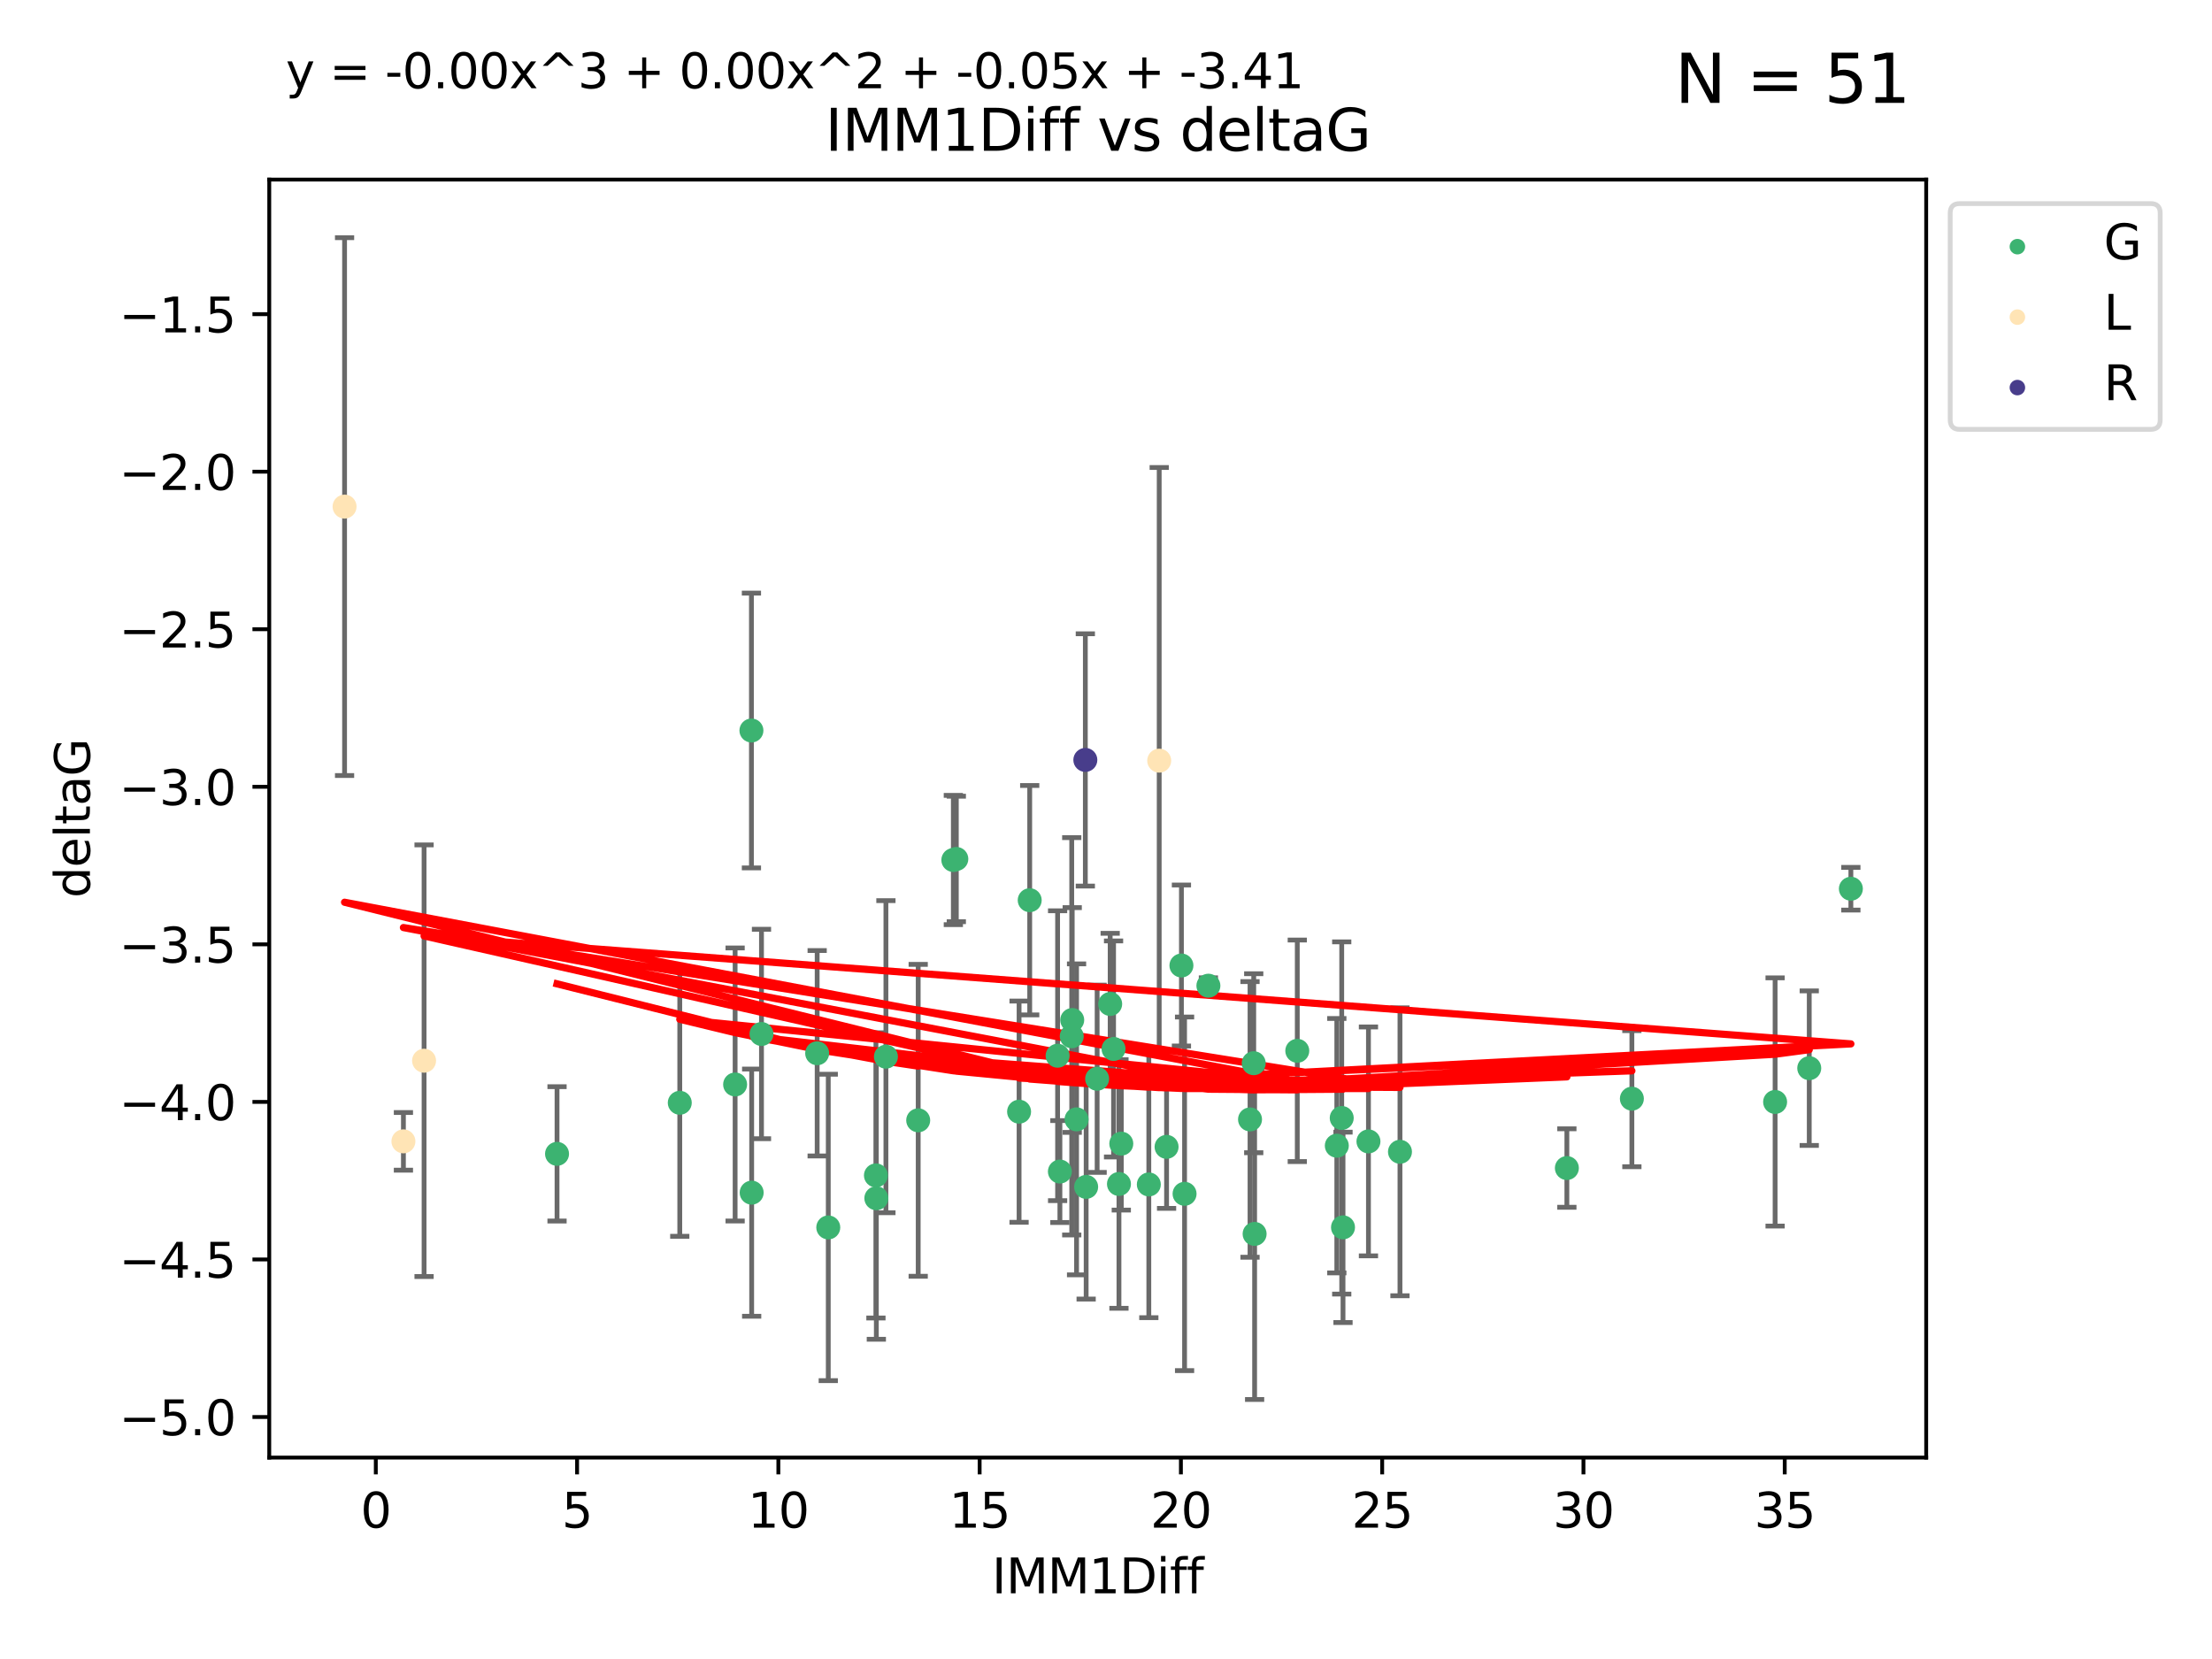 <?xml version="1.0" encoding="utf-8" standalone="no"?>
<!DOCTYPE svg PUBLIC "-//W3C//DTD SVG 1.1//EN"
  "http://www.w3.org/Graphics/SVG/1.1/DTD/svg11.dtd">
<svg xmlns:xlink="http://www.w3.org/1999/xlink" width="460.8pt" height="345.6pt" viewBox="0 0 460.8 345.6" xmlns="http://www.w3.org/2000/svg" version="1.1">
 <defs>
  <style type="text/css">*{stroke-linejoin: round; stroke-linecap: butt}</style>
 </defs>
 <g id="figure_1">
  <g id="patch_1">
   <path d="M 0 345.6 
L 460.8 345.6 
L 460.8 0 
L 0 0 
z
" style="fill: #ffffff"/>
  </g>
  <g id="axes_1">
   <g id="patch_2">
    <path d="M 56.09 303.64 
L 401.26 303.64 
L 401.26 37.411 
L 56.09 37.411 
z
" style="fill: #ffffff"/>
   </g>
   <g id="PathCollection_1">
    <defs>
     <path id="mc32e5969ce" d="M 0 1.118 
C 0.297 1.118 0.581 1 0.791 0.791 
C 1 0.581 1.118 0.297 1.118 0 
C 1.118 -0.297 1 -0.581 0.791 -0.791 
C 0.581 -1 0.297 -1.118 0 -1.118 
C -0.297 -1.118 -0.581 -1 -0.791 -0.791 
C -1 -0.581 -1.118 -0.297 -1.118 0 
C -1.118 0.297 -1 0.581 -0.791 0.791 
C -0.581 1 -0.297 1.118 0 1.118 
z
" style="stroke: #3cb371"/>
    </defs>
    <g clip-path="url(#pa18d0fe706)">
     <use xlink:href="#mc32e5969ce" x="116.04" y="240.367" style="fill: #3cb371; stroke: #3cb371"/>
     <use xlink:href="#mc32e5969ce" x="172.544" y="255.697" style="fill: #3cb371; stroke: #3cb371"/>
     <use xlink:href="#mc32e5969ce" x="153.139" y="225.917" style="fill: #3cb371; stroke: #3cb371"/>
     <use xlink:href="#mc32e5969ce" x="141.609" y="229.73" style="fill: #3cb371; stroke: #3cb371"/>
     <use xlink:href="#mc32e5969ce" x="285.074" y="237.777" style="fill: #3cb371; stroke: #3cb371"/>
     <use xlink:href="#mc32e5969ce" x="246.768" y="248.693" style="fill: #3cb371; stroke: #3cb371"/>
     <use xlink:href="#mc32e5969ce" x="156.586" y="248.449" style="fill: #3cb371; stroke: #3cb371"/>
     <use xlink:href="#mc32e5969ce" x="233.099" y="246.645" style="fill: #3cb371; stroke: #3cb371"/>
     <use xlink:href="#mc32e5969ce" x="261.174" y="221.486" style="fill: #3cb371; stroke: #3cb371"/>
     <use xlink:href="#mc32e5969ce" x="212.293" y="231.584" style="fill: #3cb371; stroke: #3cb371"/>
     <use xlink:href="#mc32e5969ce" x="279.506" y="232.896" style="fill: #3cb371; stroke: #3cb371"/>
     <use xlink:href="#mc32e5969ce" x="233.585" y="238.241" style="fill: #3cb371; stroke: #3cb371"/>
     <use xlink:href="#mc32e5969ce" x="291.64" y="239.938" style="fill: #3cb371; stroke: #3cb371"/>
     <use xlink:href="#mc32e5969ce" x="261.359" y="257.045" style="fill: #3cb371; stroke: #3cb371"/>
     <use xlink:href="#mc32e5969ce" x="220.318" y="219.926" style="fill: #3cb371; stroke: #3cb371"/>
     <use xlink:href="#mc32e5969ce" x="239.321" y="246.743" style="fill: #3cb371; stroke: #3cb371"/>
     <use xlink:href="#mc32e5969ce" x="182.557" y="249.613" style="fill: #3cb371; stroke: #3cb371"/>
     <use xlink:href="#mc32e5969ce" x="224.268" y="233.181" style="fill: #3cb371; stroke: #3cb371"/>
     <use xlink:href="#mc32e5969ce" x="220.796" y="244.055" style="fill: #3cb371; stroke: #3cb371"/>
     <use xlink:href="#mc32e5969ce" x="243.019" y="238.91" style="fill: #3cb371; stroke: #3cb371"/>
     <use xlink:href="#mc32e5969ce" x="199.22" y="178.934" style="fill: #3cb371; stroke: #3cb371"/>
     <use xlink:href="#mc32e5969ce" x="226.264" y="247.252" style="fill: #3cb371; stroke: #3cb371"/>
     <use xlink:href="#mc32e5969ce" x="326.408" y="243.326" style="fill: #3cb371; stroke: #3cb371"/>
     <use xlink:href="#mc32e5969ce" x="260.403" y="233.195" style="fill: #3cb371; stroke: #3cb371"/>
     <use xlink:href="#mc32e5969ce" x="279.774" y="255.679" style="fill: #3cb371; stroke: #3cb371"/>
     <use xlink:href="#mc32e5969ce" x="170.23" y="219.413" style="fill: #3cb371; stroke: #3cb371"/>
     <use xlink:href="#mc32e5969ce" x="198.599" y="179.156" style="fill: #3cb371; stroke: #3cb371"/>
     <use xlink:href="#mc32e5969ce" x="228.553" y="224.727" style="fill: #3cb371; stroke: #3cb371"/>
     <use xlink:href="#mc32e5969ce" x="278.483" y="238.67" style="fill: #3cb371; stroke: #3cb371"/>
     <use xlink:href="#mc32e5969ce" x="223.363" y="212.486" style="fill: #3cb371; stroke: #3cb371"/>
     <use xlink:href="#mc32e5969ce" x="376.899" y="222.519" style="fill: #3cb371; stroke: #3cb371"/>
     <use xlink:href="#mc32e5969ce" x="369.788" y="229.558" style="fill: #3cb371; stroke: #3cb371"/>
     <use xlink:href="#mc32e5969ce" x="246.113" y="201.131" style="fill: #3cb371; stroke: #3cb371"/>
     <use xlink:href="#mc32e5969ce" x="231.27" y="209.147" style="fill: #3cb371; stroke: #3cb371"/>
     <use xlink:href="#mc32e5969ce" x="214.507" y="187.528" style="fill: #3cb371; stroke: #3cb371"/>
     <use xlink:href="#mc32e5969ce" x="339.951" y="228.874" style="fill: #3cb371; stroke: #3cb371"/>
     <use xlink:href="#mc32e5969ce" x="231.975" y="218.512" style="fill: #3cb371; stroke: #3cb371"/>
     <use xlink:href="#mc32e5969ce" x="223.262" y="215.876" style="fill: #3cb371; stroke: #3cb371"/>
     <use xlink:href="#mc32e5969ce" x="385.57" y="185.141" style="fill: #3cb371; stroke: #3cb371"/>
     <use xlink:href="#mc32e5969ce" x="270.248" y="218.903" style="fill: #3cb371; stroke: #3cb371"/>
     <use xlink:href="#mc32e5969ce" x="251.732" y="205.338" style="fill: #3cb371; stroke: #3cb371"/>
     <use xlink:href="#mc32e5969ce" x="156.536" y="152.179" style="fill: #3cb371; stroke: #3cb371"/>
     <use xlink:href="#mc32e5969ce" x="184.553" y="220.126" style="fill: #3cb371; stroke: #3cb371"/>
     <use xlink:href="#mc32e5969ce" x="182.473" y="244.857" style="fill: #3cb371; stroke: #3cb371"/>
     <use xlink:href="#mc32e5969ce" x="191.278" y="233.383" style="fill: #3cb371; stroke: #3cb371"/>
     <use xlink:href="#mc32e5969ce" x="158.632" y="215.4" style="fill: #3cb371; stroke: #3cb371"/>
    </g>
   </g>
   <g id="PathCollection_2">
    <defs>
     <path id="m2e49f7ba19" d="M 0 1.118 
C 0.297 1.118 0.581 1 0.791 0.791 
C 1 0.581 1.118 0.297 1.118 0 
C 1.118 -0.297 1 -0.581 0.791 -0.791 
C 0.581 -1 0.297 -1.118 0 -1.118 
C -0.297 -1.118 -0.581 -1 -0.791 -0.791 
C -1 -0.581 -1.118 -0.297 -1.118 0 
C -1.118 0.297 -1 0.581 -0.791 0.791 
C -0.581 1 -0.297 1.118 0 1.118 
z
" style="stroke: #ffe4b5"/>
    </defs>
    <g clip-path="url(#pa18d0fe706)">
     <use xlink:href="#m2e49f7ba19" x="84.04" y="237.764" style="fill: #ffe4b5; stroke: #ffe4b5"/>
     <use xlink:href="#m2e49f7ba19" x="71.78" y="105.534" style="fill: #ffe4b5; stroke: #ffe4b5"/>
     <use xlink:href="#m2e49f7ba19" x="241.484" y="158.457" style="fill: #ffe4b5; stroke: #ffe4b5"/>
     <use xlink:href="#m2e49f7ba19" x="88.342" y="220.966" style="fill: #ffe4b5; stroke: #ffe4b5"/>
    </g>
   </g>
   <g id="PathCollection_3">
    <defs>
     <path id="m9689c68a88" d="M 0 1.118 
C 0.297 1.118 0.581 1 0.791 0.791 
C 1 0.581 1.118 0.297 1.118 0 
C 1.118 -0.297 1 -0.581 0.791 -0.791 
C 0.581 -1 0.297 -1.118 0 -1.118 
C -0.297 -1.118 -0.581 -1 -0.791 -0.791 
C -1 -0.581 -1.118 -0.297 -1.118 0 
C -1.118 0.297 -1 0.581 -0.791 0.791 
C -0.581 1 -0.297 1.118 0 1.118 
z
" style="stroke: #483d8b"/>
    </defs>
    <g clip-path="url(#pa18d0fe706)">
     <use xlink:href="#m9689c68a88" x="226.096" y="158.306" style="fill: #483d8b; stroke: #483d8b"/>
    </g>
   </g>
   <g id="matplotlib.axis_1">
    <g id="xtick_1">
     <g id="line2d_1">
      <defs>
       <path id="m5bfd5fdf58" d="M 0 0 
L 0 3.5 
" style="stroke: #000000; stroke-width: 0.8"/>
      </defs>
      <g>
       <use xlink:href="#m5bfd5fdf58" x="78.287" y="303.64" style="stroke: #000000; stroke-width: 0.8"/>
      </g>
     </g>
     <g id="text_1">
      <!-- 0 -->
      <g transform="translate(75.106 318.238)scale(0.1 -0.1)">
       <defs>
        <path id="DejaVuSans-30" d="M 2034 4250 
Q 1547 4250 1301 3770 
Q 1056 3291 1056 2328 
Q 1056 1369 1301 889 
Q 1547 409 2034 409 
Q 2525 409 2770 889 
Q 3016 1369 3016 2328 
Q 3016 3291 2770 3770 
Q 2525 4250 2034 4250 
z
M 2034 4750 
Q 2819 4750 3233 4129 
Q 3647 3509 3647 2328 
Q 3647 1150 3233 529 
Q 2819 -91 2034 -91 
Q 1250 -91 836 529 
Q 422 1150 422 2328 
Q 422 3509 836 4129 
Q 1250 4750 2034 4750 
z
" transform="scale(0.016)"/>
       </defs>
       <use xlink:href="#DejaVuSans-30"/>
      </g>
     </g>
    </g>
    <g id="xtick_2">
     <g id="line2d_2">
      <g>
       <use xlink:href="#m5bfd5fdf58" x="120.216" y="303.64" style="stroke: #000000; stroke-width: 0.8"/>
      </g>
     </g>
     <g id="text_2">
      <!-- 5 -->
      <g transform="translate(117.035 318.238)scale(0.1 -0.1)">
       <defs>
        <path id="DejaVuSans-35" d="M 691 4666 
L 3169 4666 
L 3169 4134 
L 1269 4134 
L 1269 2991 
Q 1406 3038 1543 3061 
Q 1681 3084 1819 3084 
Q 2600 3084 3056 2656 
Q 3513 2228 3513 1497 
Q 3513 744 3044 326 
Q 2575 -91 1722 -91 
Q 1428 -91 1123 -41 
Q 819 9 494 109 
L 494 744 
Q 775 591 1075 516 
Q 1375 441 1709 441 
Q 2250 441 2565 725 
Q 2881 1009 2881 1497 
Q 2881 1984 2565 2268 
Q 2250 2553 1709 2553 
Q 1456 2553 1204 2497 
Q 953 2441 691 2322 
L 691 4666 
z
" transform="scale(0.016)"/>
       </defs>
       <use xlink:href="#DejaVuSans-35"/>
      </g>
     </g>
    </g>
    <g id="xtick_3">
     <g id="line2d_3">
      <g>
       <use xlink:href="#m5bfd5fdf58" x="162.146" y="303.64" style="stroke: #000000; stroke-width: 0.8"/>
      </g>
     </g>
     <g id="text_3">
      <!-- 10 -->
      <g transform="translate(155.783 318.238)scale(0.1 -0.1)">
       <defs>
        <path id="DejaVuSans-31" d="M 794 531 
L 1825 531 
L 1825 4091 
L 703 3866 
L 703 4441 
L 1819 4666 
L 2450 4666 
L 2450 531 
L 3481 531 
L 3481 0 
L 794 0 
L 794 531 
z
" transform="scale(0.016)"/>
       </defs>
       <use xlink:href="#DejaVuSans-31"/>
       <use xlink:href="#DejaVuSans-30" x="63.623"/>
      </g>
     </g>
    </g>
    <g id="xtick_4">
     <g id="line2d_4">
      <g>
       <use xlink:href="#m5bfd5fdf58" x="204.075" y="303.64" style="stroke: #000000; stroke-width: 0.8"/>
      </g>
     </g>
     <g id="text_4">
      <!-- 15 -->
      <g transform="translate(197.713 318.238)scale(0.1 -0.1)">
       <use xlink:href="#DejaVuSans-31"/>
       <use xlink:href="#DejaVuSans-35" x="63.623"/>
      </g>
     </g>
    </g>
    <g id="xtick_5">
     <g id="line2d_5">
      <g>
       <use xlink:href="#m5bfd5fdf58" x="246.004" y="303.64" style="stroke: #000000; stroke-width: 0.8"/>
      </g>
     </g>
     <g id="text_5">
      <!-- 20 -->
      <g transform="translate(239.642 318.238)scale(0.1 -0.1)">
       <defs>
        <path id="DejaVuSans-32" d="M 1228 531 
L 3431 531 
L 3431 0 
L 469 0 
L 469 531 
Q 828 903 1448 1529 
Q 2069 2156 2228 2338 
Q 2531 2678 2651 2914 
Q 2772 3150 2772 3378 
Q 2772 3750 2511 3984 
Q 2250 4219 1831 4219 
Q 1534 4219 1204 4116 
Q 875 4013 500 3803 
L 500 4441 
Q 881 4594 1212 4672 
Q 1544 4750 1819 4750 
Q 2544 4750 2975 4387 
Q 3406 4025 3406 3419 
Q 3406 3131 3298 2873 
Q 3191 2616 2906 2266 
Q 2828 2175 2409 1742 
Q 1991 1309 1228 531 
z
" transform="scale(0.016)"/>
       </defs>
       <use xlink:href="#DejaVuSans-32"/>
       <use xlink:href="#DejaVuSans-30" x="63.623"/>
      </g>
     </g>
    </g>
    <g id="xtick_6">
     <g id="line2d_6">
      <g>
       <use xlink:href="#m5bfd5fdf58" x="287.934" y="303.64" style="stroke: #000000; stroke-width: 0.8"/>
      </g>
     </g>
     <g id="text_6">
      <!-- 25 -->
      <g transform="translate(281.571 318.238)scale(0.1 -0.1)">
       <use xlink:href="#DejaVuSans-32"/>
       <use xlink:href="#DejaVuSans-35" x="63.623"/>
      </g>
     </g>
    </g>
    <g id="xtick_7">
     <g id="line2d_7">
      <g>
       <use xlink:href="#m5bfd5fdf58" x="329.863" y="303.64" style="stroke: #000000; stroke-width: 0.8"/>
      </g>
     </g>
     <g id="text_7">
      <!-- 30 -->
      <g transform="translate(323.501 318.238)scale(0.1 -0.1)">
       <defs>
        <path id="DejaVuSans-33" d="M 2597 2516 
Q 3050 2419 3304 2112 
Q 3559 1806 3559 1356 
Q 3559 666 3084 287 
Q 2609 -91 1734 -91 
Q 1441 -91 1130 -33 
Q 819 25 488 141 
L 488 750 
Q 750 597 1062 519 
Q 1375 441 1716 441 
Q 2309 441 2620 675 
Q 2931 909 2931 1356 
Q 2931 1769 2642 2001 
Q 2353 2234 1838 2234 
L 1294 2234 
L 1294 2753 
L 1863 2753 
Q 2328 2753 2575 2939 
Q 2822 3125 2822 3475 
Q 2822 3834 2567 4026 
Q 2313 4219 1838 4219 
Q 1578 4219 1281 4162 
Q 984 4106 628 3988 
L 628 4550 
Q 988 4650 1302 4700 
Q 1616 4750 1894 4750 
Q 2613 4750 3031 4423 
Q 3450 4097 3450 3541 
Q 3450 3153 3228 2886 
Q 3006 2619 2597 2516 
z
" transform="scale(0.016)"/>
       </defs>
       <use xlink:href="#DejaVuSans-33"/>
       <use xlink:href="#DejaVuSans-30" x="63.623"/>
      </g>
     </g>
    </g>
    <g id="xtick_8">
     <g id="line2d_8">
      <g>
       <use xlink:href="#m5bfd5fdf58" x="371.792" y="303.64" style="stroke: #000000; stroke-width: 0.8"/>
      </g>
     </g>
     <g id="text_8">
      <!-- 35 -->
      <g transform="translate(365.43 318.238)scale(0.1 -0.1)">
       <use xlink:href="#DejaVuSans-33"/>
       <use xlink:href="#DejaVuSans-35" x="63.623"/>
      </g>
     </g>
    </g>
    <g id="text_9">
     <!-- IMM1Diff -->
     <g transform="translate(206.631 331.917)scale(0.1 -0.1)">
      <defs>
       <path id="DejaVuSans-49" d="M 628 4666 
L 1259 4666 
L 1259 0 
L 628 0 
L 628 4666 
z
" transform="scale(0.016)"/>
       <path id="DejaVuSans-4d" d="M 628 4666 
L 1569 4666 
L 2759 1491 
L 3956 4666 
L 4897 4666 
L 4897 0 
L 4281 0 
L 4281 4097 
L 3078 897 
L 2444 897 
L 1241 4097 
L 1241 0 
L 628 0 
L 628 4666 
z
" transform="scale(0.016)"/>
       <path id="DejaVuSans-44" d="M 1259 4147 
L 1259 519 
L 2022 519 
Q 2988 519 3436 956 
Q 3884 1394 3884 2338 
Q 3884 3275 3436 3711 
Q 2988 4147 2022 4147 
L 1259 4147 
z
M 628 4666 
L 1925 4666 
Q 3281 4666 3915 4102 
Q 4550 3538 4550 2338 
Q 4550 1131 3912 565 
Q 3275 0 1925 0 
L 628 0 
L 628 4666 
z
" transform="scale(0.016)"/>
       <path id="DejaVuSans-69" d="M 603 3500 
L 1178 3500 
L 1178 0 
L 603 0 
L 603 3500 
z
M 603 4863 
L 1178 4863 
L 1178 4134 
L 603 4134 
L 603 4863 
z
" transform="scale(0.016)"/>
       <path id="DejaVuSans-66" d="M 2375 4863 
L 2375 4384 
L 1825 4384 
Q 1516 4384 1395 4259 
Q 1275 4134 1275 3809 
L 1275 3500 
L 2222 3500 
L 2222 3053 
L 1275 3053 
L 1275 0 
L 697 0 
L 697 3053 
L 147 3053 
L 147 3500 
L 697 3500 
L 697 3744 
Q 697 4328 969 4595 
Q 1241 4863 1831 4863 
L 2375 4863 
z
" transform="scale(0.016)"/>
      </defs>
      <use xlink:href="#DejaVuSans-49"/>
      <use xlink:href="#DejaVuSans-4d" x="29.492"/>
      <use xlink:href="#DejaVuSans-4d" x="115.771"/>
      <use xlink:href="#DejaVuSans-31" x="202.051"/>
      <use xlink:href="#DejaVuSans-44" x="265.674"/>
      <use xlink:href="#DejaVuSans-69" x="342.676"/>
      <use xlink:href="#DejaVuSans-66" x="370.459"/>
      <use xlink:href="#DejaVuSans-66" x="405.664"/>
     </g>
    </g>
   </g>
   <g id="matplotlib.axis_2">
    <g id="ytick_1">
     <g id="line2d_9">
      <defs>
       <path id="me9ba4876b9" d="M 0 0 
L -3.5 0 
" style="stroke: #000000; stroke-width: 0.8"/>
      </defs>
      <g>
       <use xlink:href="#me9ba4876b9" x="56.09" y="295.188" style="stroke: #000000; stroke-width: 0.8"/>
      </g>
     </g>
     <g id="text_10">
      <!-- −5.0 -->
      <g transform="translate(24.807 298.987)scale(0.1 -0.1)">
       <defs>
        <path id="DejaVuSans-2212" d="M 678 2272 
L 4684 2272 
L 4684 1741 
L 678 1741 
L 678 2272 
z
" transform="scale(0.016)"/>
        <path id="DejaVuSans-2e" d="M 684 794 
L 1344 794 
L 1344 0 
L 684 0 
L 684 794 
z
" transform="scale(0.016)"/>
       </defs>
       <use xlink:href="#DejaVuSans-2212"/>
       <use xlink:href="#DejaVuSans-35" x="83.789"/>
       <use xlink:href="#DejaVuSans-2e" x="147.412"/>
       <use xlink:href="#DejaVuSans-30" x="179.199"/>
      </g>
     </g>
    </g>
    <g id="ytick_2">
     <g id="line2d_10">
      <g>
       <use xlink:href="#me9ba4876b9" x="56.09" y="262.368" style="stroke: #000000; stroke-width: 0.8"/>
      </g>
     </g>
     <g id="text_11">
      <!-- −4.5 -->
      <g transform="translate(24.807 266.167)scale(0.1 -0.1)">
       <defs>
        <path id="DejaVuSans-34" d="M 2419 4116 
L 825 1625 
L 2419 1625 
L 2419 4116 
z
M 2253 4666 
L 3047 4666 
L 3047 1625 
L 3713 1625 
L 3713 1100 
L 3047 1100 
L 3047 0 
L 2419 0 
L 2419 1100 
L 313 1100 
L 313 1709 
L 2253 4666 
z
" transform="scale(0.016)"/>
       </defs>
       <use xlink:href="#DejaVuSans-2212"/>
       <use xlink:href="#DejaVuSans-34" x="83.789"/>
       <use xlink:href="#DejaVuSans-2e" x="147.412"/>
       <use xlink:href="#DejaVuSans-35" x="179.199"/>
      </g>
     </g>
    </g>
    <g id="ytick_3">
     <g id="line2d_11">
      <g>
       <use xlink:href="#me9ba4876b9" x="56.09" y="229.547" style="stroke: #000000; stroke-width: 0.8"/>
      </g>
     </g>
     <g id="text_12">
      <!-- −4.0 -->
      <g transform="translate(24.807 233.346)scale(0.1 -0.1)">
       <use xlink:href="#DejaVuSans-2212"/>
       <use xlink:href="#DejaVuSans-34" x="83.789"/>
       <use xlink:href="#DejaVuSans-2e" x="147.412"/>
       <use xlink:href="#DejaVuSans-30" x="179.199"/>
      </g>
     </g>
    </g>
    <g id="ytick_4">
     <g id="line2d_12">
      <g>
       <use xlink:href="#me9ba4876b9" x="56.09" y="196.727" style="stroke: #000000; stroke-width: 0.8"/>
      </g>
     </g>
     <g id="text_13">
      <!-- −3.5 -->
      <g transform="translate(24.807 200.526)scale(0.1 -0.1)">
       <use xlink:href="#DejaVuSans-2212"/>
       <use xlink:href="#DejaVuSans-33" x="83.789"/>
       <use xlink:href="#DejaVuSans-2e" x="147.412"/>
       <use xlink:href="#DejaVuSans-35" x="179.199"/>
      </g>
     </g>
    </g>
    <g id="ytick_5">
     <g id="line2d_13">
      <g>
       <use xlink:href="#me9ba4876b9" x="56.09" y="163.906" style="stroke: #000000; stroke-width: 0.8"/>
      </g>
     </g>
     <g id="text_14">
      <!-- −3.0 -->
      <g transform="translate(24.807 167.705)scale(0.1 -0.1)">
       <use xlink:href="#DejaVuSans-2212"/>
       <use xlink:href="#DejaVuSans-33" x="83.789"/>
       <use xlink:href="#DejaVuSans-2e" x="147.412"/>
       <use xlink:href="#DejaVuSans-30" x="179.199"/>
      </g>
     </g>
    </g>
    <g id="ytick_6">
     <g id="line2d_14">
      <g>
       <use xlink:href="#me9ba4876b9" x="56.09" y="131.086" style="stroke: #000000; stroke-width: 0.8"/>
      </g>
     </g>
     <g id="text_15">
      <!-- −2.5 -->
      <g transform="translate(24.807 134.885)scale(0.1 -0.1)">
       <use xlink:href="#DejaVuSans-2212"/>
       <use xlink:href="#DejaVuSans-32" x="83.789"/>
       <use xlink:href="#DejaVuSans-2e" x="147.412"/>
       <use xlink:href="#DejaVuSans-35" x="179.199"/>
      </g>
     </g>
    </g>
    <g id="ytick_7">
     <g id="line2d_15">
      <g>
       <use xlink:href="#me9ba4876b9" x="56.09" y="98.265" style="stroke: #000000; stroke-width: 0.8"/>
      </g>
     </g>
     <g id="text_16">
      <!-- −2.0 -->
      <g transform="translate(24.807 102.064)scale(0.1 -0.1)">
       <use xlink:href="#DejaVuSans-2212"/>
       <use xlink:href="#DejaVuSans-32" x="83.789"/>
       <use xlink:href="#DejaVuSans-2e" x="147.412"/>
       <use xlink:href="#DejaVuSans-30" x="179.199"/>
      </g>
     </g>
    </g>
    <g id="ytick_8">
     <g id="line2d_16">
      <g>
       <use xlink:href="#me9ba4876b9" x="56.09" y="65.445" style="stroke: #000000; stroke-width: 0.8"/>
      </g>
     </g>
     <g id="text_17">
      <!-- −1.5 -->
      <g transform="translate(24.807 69.244)scale(0.1 -0.1)">
       <use xlink:href="#DejaVuSans-2212"/>
       <use xlink:href="#DejaVuSans-31" x="83.789"/>
       <use xlink:href="#DejaVuSans-2e" x="147.412"/>
       <use xlink:href="#DejaVuSans-35" x="179.199"/>
      </g>
     </g>
    </g>
    <g id="text_18">
     <!-- deltaG -->
     <g transform="translate(18.727 187.064)rotate(-90)scale(0.1 -0.1)">
      <defs>
       <path id="DejaVuSans-64" d="M 2906 2969 
L 2906 4863 
L 3481 4863 
L 3481 0 
L 2906 0 
L 2906 525 
Q 2725 213 2448 61 
Q 2172 -91 1784 -91 
Q 1150 -91 751 415 
Q 353 922 353 1747 
Q 353 2572 751 3078 
Q 1150 3584 1784 3584 
Q 2172 3584 2448 3432 
Q 2725 3281 2906 2969 
z
M 947 1747 
Q 947 1113 1208 752 
Q 1469 391 1925 391 
Q 2381 391 2643 752 
Q 2906 1113 2906 1747 
Q 2906 2381 2643 2742 
Q 2381 3103 1925 3103 
Q 1469 3103 1208 2742 
Q 947 2381 947 1747 
z
" transform="scale(0.016)"/>
       <path id="DejaVuSans-65" d="M 3597 1894 
L 3597 1613 
L 953 1613 
Q 991 1019 1311 708 
Q 1631 397 2203 397 
Q 2534 397 2845 478 
Q 3156 559 3463 722 
L 3463 178 
Q 3153 47 2828 -22 
Q 2503 -91 2169 -91 
Q 1331 -91 842 396 
Q 353 884 353 1716 
Q 353 2575 817 3079 
Q 1281 3584 2069 3584 
Q 2775 3584 3186 3129 
Q 3597 2675 3597 1894 
z
M 3022 2063 
Q 3016 2534 2758 2815 
Q 2500 3097 2075 3097 
Q 1594 3097 1305 2825 
Q 1016 2553 972 2059 
L 3022 2063 
z
" transform="scale(0.016)"/>
       <path id="DejaVuSans-6c" d="M 603 4863 
L 1178 4863 
L 1178 0 
L 603 0 
L 603 4863 
z
" transform="scale(0.016)"/>
       <path id="DejaVuSans-74" d="M 1172 4494 
L 1172 3500 
L 2356 3500 
L 2356 3053 
L 1172 3053 
L 1172 1153 
Q 1172 725 1289 603 
Q 1406 481 1766 481 
L 2356 481 
L 2356 0 
L 1766 0 
Q 1100 0 847 248 
Q 594 497 594 1153 
L 594 3053 
L 172 3053 
L 172 3500 
L 594 3500 
L 594 4494 
L 1172 4494 
z
" transform="scale(0.016)"/>
       <path id="DejaVuSans-61" d="M 2194 1759 
Q 1497 1759 1228 1600 
Q 959 1441 959 1056 
Q 959 750 1161 570 
Q 1363 391 1709 391 
Q 2188 391 2477 730 
Q 2766 1069 2766 1631 
L 2766 1759 
L 2194 1759 
z
M 3341 1997 
L 3341 0 
L 2766 0 
L 2766 531 
Q 2569 213 2275 61 
Q 1981 -91 1556 -91 
Q 1019 -91 701 211 
Q 384 513 384 1019 
Q 384 1609 779 1909 
Q 1175 2209 1959 2209 
L 2766 2209 
L 2766 2266 
Q 2766 2663 2505 2880 
Q 2244 3097 1772 3097 
Q 1472 3097 1187 3025 
Q 903 2953 641 2809 
L 641 3341 
Q 956 3463 1253 3523 
Q 1550 3584 1831 3584 
Q 2591 3584 2966 3190 
Q 3341 2797 3341 1997 
z
" transform="scale(0.016)"/>
       <path id="DejaVuSans-47" d="M 3809 666 
L 3809 1919 
L 2778 1919 
L 2778 2438 
L 4434 2438 
L 4434 434 
Q 4069 175 3628 42 
Q 3188 -91 2688 -91 
Q 1594 -91 976 548 
Q 359 1188 359 2328 
Q 359 3472 976 4111 
Q 1594 4750 2688 4750 
Q 3144 4750 3555 4637 
Q 3966 4525 4313 4306 
L 4313 3634 
Q 3963 3931 3569 4081 
Q 3175 4231 2741 4231 
Q 1884 4231 1454 3753 
Q 1025 3275 1025 2328 
Q 1025 1384 1454 906 
Q 1884 428 2741 428 
Q 3075 428 3337 486 
Q 3600 544 3809 666 
z
" transform="scale(0.016)"/>
      </defs>
      <use xlink:href="#DejaVuSans-64"/>
      <use xlink:href="#DejaVuSans-65" x="63.477"/>
      <use xlink:href="#DejaVuSans-6c" x="125"/>
      <use xlink:href="#DejaVuSans-74" x="152.783"/>
      <use xlink:href="#DejaVuSans-61" x="191.992"/>
      <use xlink:href="#DejaVuSans-47" x="253.271"/>
     </g>
    </g>
   </g>
   <g id="LineCollection_1">
    <path d="M 116.04 254.363 
L 116.04 226.372 
" clip-path="url(#pa18d0fe706)" style="fill: none; stroke: #696969"/>
    <path d="M 172.544 287.613 
L 172.544 223.781 
" clip-path="url(#pa18d0fe706)" style="fill: none; stroke: #696969"/>
    <path d="M 153.139 254.359 
L 153.139 197.475 
" clip-path="url(#pa18d0fe706)" style="fill: none; stroke: #696969"/>
    <path d="M 141.609 257.545 
L 141.609 201.916 
" clip-path="url(#pa18d0fe706)" style="fill: none; stroke: #696969"/>
    <path d="M 285.074 261.618 
L 285.074 213.935 
" clip-path="url(#pa18d0fe706)" style="fill: none; stroke: #696969"/>
    <path d="M 246.768 285.525 
L 246.768 211.861 
" clip-path="url(#pa18d0fe706)" style="fill: none; stroke: #696969"/>
    <path d="M 156.586 274.2 
L 156.586 222.698 
" clip-path="url(#pa18d0fe706)" style="fill: none; stroke: #696969"/>
    <path d="M 233.099 272.542 
L 233.099 220.748 
" clip-path="url(#pa18d0fe706)" style="fill: none; stroke: #696969"/>
    <path d="M 261.174 240.13 
L 261.174 202.843 
" clip-path="url(#pa18d0fe706)" style="fill: none; stroke: #696969"/>
    <path d="M 212.293 254.626 
L 212.293 208.541 
" clip-path="url(#pa18d0fe706)" style="fill: none; stroke: #696969"/>
    <path d="M 279.506 269.58 
L 279.506 196.212 
" clip-path="url(#pa18d0fe706)" style="fill: none; stroke: #696969"/>
    <path d="M 233.585 252.082 
L 233.585 224.4 
" clip-path="url(#pa18d0fe706)" style="fill: none; stroke: #696969"/>
    <path d="M 291.64 269.931 
L 291.64 209.946 
" clip-path="url(#pa18d0fe706)" style="fill: none; stroke: #696969"/>
    <path d="M 261.359 291.539 
L 261.359 222.551 
" clip-path="url(#pa18d0fe706)" style="fill: none; stroke: #696969"/>
    <path d="M 220.318 250.116 
L 220.318 189.736 
" clip-path="url(#pa18d0fe706)" style="fill: none; stroke: #696969"/>
    <path d="M 239.321 274.495 
L 239.321 218.991 
" clip-path="url(#pa18d0fe706)" style="fill: none; stroke: #696969"/>
    <path d="M 182.557 278.996 
L 182.557 220.231 
" clip-path="url(#pa18d0fe706)" style="fill: none; stroke: #696969"/>
    <path d="M 224.268 265.572 
L 224.268 200.79 
" clip-path="url(#pa18d0fe706)" style="fill: none; stroke: #696969"/>
    <path d="M 220.796 254.669 
L 220.796 233.441 
" clip-path="url(#pa18d0fe706)" style="fill: none; stroke: #696969"/>
    <path d="M 243.019 251.724 
L 243.019 226.097 
" clip-path="url(#pa18d0fe706)" style="fill: none; stroke: #696969"/>
    <path d="M 199.22 192.005 
L 199.22 165.864 
" clip-path="url(#pa18d0fe706)" style="fill: none; stroke: #696969"/>
    <path d="M 226.264 270.617 
L 226.264 223.887 
" clip-path="url(#pa18d0fe706)" style="fill: none; stroke: #696969"/>
    <path d="M 326.408 251.499 
L 326.408 235.153 
" clip-path="url(#pa18d0fe706)" style="fill: none; stroke: #696969"/>
    <path d="M 260.403 261.908 
L 260.403 204.483 
" clip-path="url(#pa18d0fe706)" style="fill: none; stroke: #696969"/>
    <path d="M 279.774 275.508 
L 279.774 235.849 
" clip-path="url(#pa18d0fe706)" style="fill: none; stroke: #696969"/>
    <path d="M 170.23 240.808 
L 170.23 198.017 
" clip-path="url(#pa18d0fe706)" style="fill: none; stroke: #696969"/>
    <path d="M 198.599 192.621 
L 198.599 165.692 
" clip-path="url(#pa18d0fe706)" style="fill: none; stroke: #696969"/>
    <path d="M 228.553 244.23 
L 228.553 205.223 
" clip-path="url(#pa18d0fe706)" style="fill: none; stroke: #696969"/>
    <path d="M 278.483 265.17 
L 278.483 212.17 
" clip-path="url(#pa18d0fe706)" style="fill: none; stroke: #696969"/>
    <path d="M 223.363 235.895 
L 223.363 189.076 
" clip-path="url(#pa18d0fe706)" style="fill: none; stroke: #696969"/>
    <path d="M 376.899 238.616 
L 376.899 206.421 
" clip-path="url(#pa18d0fe706)" style="fill: none; stroke: #696969"/>
    <path d="M 369.788 255.41 
L 369.788 203.705 
" clip-path="url(#pa18d0fe706)" style="fill: none; stroke: #696969"/>
    <path d="M 246.113 217.903 
L 246.113 184.36 
" clip-path="url(#pa18d0fe706)" style="fill: none; stroke: #696969"/>
    <path d="M 231.27 223.869 
L 231.27 194.426 
" clip-path="url(#pa18d0fe706)" style="fill: none; stroke: #696969"/>
    <path d="M 214.507 211.425 
L 214.507 163.632 
" clip-path="url(#pa18d0fe706)" style="fill: none; stroke: #696969"/>
    <path d="M 339.951 243.047 
L 339.951 214.701 
" clip-path="url(#pa18d0fe706)" style="fill: none; stroke: #696969"/>
    <path d="M 231.975 241.016 
L 231.975 196.009 
" clip-path="url(#pa18d0fe706)" style="fill: none; stroke: #696969"/>
    <path d="M 223.262 257.264 
L 223.262 174.489 
" clip-path="url(#pa18d0fe706)" style="fill: none; stroke: #696969"/>
    <path d="M 385.57 189.585 
L 385.57 180.697 
" clip-path="url(#pa18d0fe706)" style="fill: none; stroke: #696969"/>
    <path d="M 270.248 241.976 
L 270.248 195.829 
" clip-path="url(#pa18d0fe706)" style="fill: none; stroke: #696969"/>
    <path d="M 251.732 206.976 
L 251.732 203.699 
" clip-path="url(#pa18d0fe706)" style="fill: none; stroke: #696969"/>
    <path d="M 156.536 180.801 
L 156.536 123.558 
" clip-path="url(#pa18d0fe706)" style="fill: none; stroke: #696969"/>
    <path d="M 184.553 252.633 
L 184.553 187.619 
" clip-path="url(#pa18d0fe706)" style="fill: none; stroke: #696969"/>
    <path d="M 182.473 274.561 
L 182.473 215.152 
" clip-path="url(#pa18d0fe706)" style="fill: none; stroke: #696969"/>
    <path d="M 191.278 265.867 
L 191.278 200.898 
" clip-path="url(#pa18d0fe706)" style="fill: none; stroke: #696969"/>
    <path d="M 158.632 237.214 
L 158.632 193.586 
" clip-path="url(#pa18d0fe706)" style="fill: none; stroke: #696969"/>
   </g>
   <g id="line2d_17">
    <defs>
     <path id="m0868e01a02" d="M 2 0 
L -2 -0 
" style="stroke: #696969"/>
    </defs>
    <g clip-path="url(#pa18d0fe706)">
     <use xlink:href="#m0868e01a02" x="116.04" y="254.363" style="fill: #696969; stroke: #696969"/>
     <use xlink:href="#m0868e01a02" x="172.544" y="287.613" style="fill: #696969; stroke: #696969"/>
     <use xlink:href="#m0868e01a02" x="153.139" y="254.359" style="fill: #696969; stroke: #696969"/>
     <use xlink:href="#m0868e01a02" x="141.609" y="257.545" style="fill: #696969; stroke: #696969"/>
     <use xlink:href="#m0868e01a02" x="285.074" y="261.618" style="fill: #696969; stroke: #696969"/>
     <use xlink:href="#m0868e01a02" x="246.768" y="285.525" style="fill: #696969; stroke: #696969"/>
     <use xlink:href="#m0868e01a02" x="156.586" y="274.2" style="fill: #696969; stroke: #696969"/>
     <use xlink:href="#m0868e01a02" x="233.099" y="272.542" style="fill: #696969; stroke: #696969"/>
     <use xlink:href="#m0868e01a02" x="261.174" y="240.13" style="fill: #696969; stroke: #696969"/>
     <use xlink:href="#m0868e01a02" x="212.293" y="254.626" style="fill: #696969; stroke: #696969"/>
     <use xlink:href="#m0868e01a02" x="279.506" y="269.58" style="fill: #696969; stroke: #696969"/>
     <use xlink:href="#m0868e01a02" x="233.585" y="252.082" style="fill: #696969; stroke: #696969"/>
     <use xlink:href="#m0868e01a02" x="291.64" y="269.931" style="fill: #696969; stroke: #696969"/>
     <use xlink:href="#m0868e01a02" x="261.359" y="291.539" style="fill: #696969; stroke: #696969"/>
     <use xlink:href="#m0868e01a02" x="220.318" y="250.116" style="fill: #696969; stroke: #696969"/>
     <use xlink:href="#m0868e01a02" x="239.321" y="274.495" style="fill: #696969; stroke: #696969"/>
     <use xlink:href="#m0868e01a02" x="182.557" y="278.996" style="fill: #696969; stroke: #696969"/>
     <use xlink:href="#m0868e01a02" x="224.268" y="265.572" style="fill: #696969; stroke: #696969"/>
     <use xlink:href="#m0868e01a02" x="220.796" y="254.669" style="fill: #696969; stroke: #696969"/>
     <use xlink:href="#m0868e01a02" x="243.019" y="251.724" style="fill: #696969; stroke: #696969"/>
     <use xlink:href="#m0868e01a02" x="199.22" y="192.005" style="fill: #696969; stroke: #696969"/>
     <use xlink:href="#m0868e01a02" x="226.264" y="270.617" style="fill: #696969; stroke: #696969"/>
     <use xlink:href="#m0868e01a02" x="326.408" y="251.499" style="fill: #696969; stroke: #696969"/>
     <use xlink:href="#m0868e01a02" x="260.403" y="261.908" style="fill: #696969; stroke: #696969"/>
     <use xlink:href="#m0868e01a02" x="279.774" y="275.508" style="fill: #696969; stroke: #696969"/>
     <use xlink:href="#m0868e01a02" x="170.23" y="240.808" style="fill: #696969; stroke: #696969"/>
     <use xlink:href="#m0868e01a02" x="198.599" y="192.621" style="fill: #696969; stroke: #696969"/>
     <use xlink:href="#m0868e01a02" x="228.553" y="244.23" style="fill: #696969; stroke: #696969"/>
     <use xlink:href="#m0868e01a02" x="278.483" y="265.17" style="fill: #696969; stroke: #696969"/>
     <use xlink:href="#m0868e01a02" x="223.363" y="235.895" style="fill: #696969; stroke: #696969"/>
     <use xlink:href="#m0868e01a02" x="376.899" y="238.616" style="fill: #696969; stroke: #696969"/>
     <use xlink:href="#m0868e01a02" x="369.788" y="255.41" style="fill: #696969; stroke: #696969"/>
     <use xlink:href="#m0868e01a02" x="246.113" y="217.903" style="fill: #696969; stroke: #696969"/>
     <use xlink:href="#m0868e01a02" x="231.27" y="223.869" style="fill: #696969; stroke: #696969"/>
     <use xlink:href="#m0868e01a02" x="214.507" y="211.425" style="fill: #696969; stroke: #696969"/>
     <use xlink:href="#m0868e01a02" x="339.951" y="243.047" style="fill: #696969; stroke: #696969"/>
     <use xlink:href="#m0868e01a02" x="231.975" y="241.016" style="fill: #696969; stroke: #696969"/>
     <use xlink:href="#m0868e01a02" x="223.262" y="257.264" style="fill: #696969; stroke: #696969"/>
     <use xlink:href="#m0868e01a02" x="385.57" y="189.585" style="fill: #696969; stroke: #696969"/>
     <use xlink:href="#m0868e01a02" x="270.248" y="241.976" style="fill: #696969; stroke: #696969"/>
     <use xlink:href="#m0868e01a02" x="251.732" y="206.976" style="fill: #696969; stroke: #696969"/>
     <use xlink:href="#m0868e01a02" x="156.536" y="180.801" style="fill: #696969; stroke: #696969"/>
     <use xlink:href="#m0868e01a02" x="184.553" y="252.633" style="fill: #696969; stroke: #696969"/>
     <use xlink:href="#m0868e01a02" x="182.473" y="274.561" style="fill: #696969; stroke: #696969"/>
     <use xlink:href="#m0868e01a02" x="191.278" y="265.867" style="fill: #696969; stroke: #696969"/>
     <use xlink:href="#m0868e01a02" x="158.632" y="237.214" style="fill: #696969; stroke: #696969"/>
    </g>
   </g>
   <g id="line2d_18">
    <g clip-path="url(#pa18d0fe706)">
     <use xlink:href="#m0868e01a02" x="116.04" y="226.372" style="fill: #696969; stroke: #696969"/>
     <use xlink:href="#m0868e01a02" x="172.544" y="223.781" style="fill: #696969; stroke: #696969"/>
     <use xlink:href="#m0868e01a02" x="153.139" y="197.475" style="fill: #696969; stroke: #696969"/>
     <use xlink:href="#m0868e01a02" x="141.609" y="201.916" style="fill: #696969; stroke: #696969"/>
     <use xlink:href="#m0868e01a02" x="285.074" y="213.935" style="fill: #696969; stroke: #696969"/>
     <use xlink:href="#m0868e01a02" x="246.768" y="211.861" style="fill: #696969; stroke: #696969"/>
     <use xlink:href="#m0868e01a02" x="156.586" y="222.698" style="fill: #696969; stroke: #696969"/>
     <use xlink:href="#m0868e01a02" x="233.099" y="220.748" style="fill: #696969; stroke: #696969"/>
     <use xlink:href="#m0868e01a02" x="261.174" y="202.843" style="fill: #696969; stroke: #696969"/>
     <use xlink:href="#m0868e01a02" x="212.293" y="208.541" style="fill: #696969; stroke: #696969"/>
     <use xlink:href="#m0868e01a02" x="279.506" y="196.212" style="fill: #696969; stroke: #696969"/>
     <use xlink:href="#m0868e01a02" x="233.585" y="224.4" style="fill: #696969; stroke: #696969"/>
     <use xlink:href="#m0868e01a02" x="291.64" y="209.946" style="fill: #696969; stroke: #696969"/>
     <use xlink:href="#m0868e01a02" x="261.359" y="222.551" style="fill: #696969; stroke: #696969"/>
     <use xlink:href="#m0868e01a02" x="220.318" y="189.736" style="fill: #696969; stroke: #696969"/>
     <use xlink:href="#m0868e01a02" x="239.321" y="218.991" style="fill: #696969; stroke: #696969"/>
     <use xlink:href="#m0868e01a02" x="182.557" y="220.231" style="fill: #696969; stroke: #696969"/>
     <use xlink:href="#m0868e01a02" x="224.268" y="200.79" style="fill: #696969; stroke: #696969"/>
     <use xlink:href="#m0868e01a02" x="220.796" y="233.441" style="fill: #696969; stroke: #696969"/>
     <use xlink:href="#m0868e01a02" x="243.019" y="226.097" style="fill: #696969; stroke: #696969"/>
     <use xlink:href="#m0868e01a02" x="199.22" y="165.864" style="fill: #696969; stroke: #696969"/>
     <use xlink:href="#m0868e01a02" x="226.264" y="223.887" style="fill: #696969; stroke: #696969"/>
     <use xlink:href="#m0868e01a02" x="326.408" y="235.153" style="fill: #696969; stroke: #696969"/>
     <use xlink:href="#m0868e01a02" x="260.403" y="204.483" style="fill: #696969; stroke: #696969"/>
     <use xlink:href="#m0868e01a02" x="279.774" y="235.849" style="fill: #696969; stroke: #696969"/>
     <use xlink:href="#m0868e01a02" x="170.23" y="198.017" style="fill: #696969; stroke: #696969"/>
     <use xlink:href="#m0868e01a02" x="198.599" y="165.692" style="fill: #696969; stroke: #696969"/>
     <use xlink:href="#m0868e01a02" x="228.553" y="205.223" style="fill: #696969; stroke: #696969"/>
     <use xlink:href="#m0868e01a02" x="278.483" y="212.17" style="fill: #696969; stroke: #696969"/>
     <use xlink:href="#m0868e01a02" x="223.363" y="189.076" style="fill: #696969; stroke: #696969"/>
     <use xlink:href="#m0868e01a02" x="376.899" y="206.421" style="fill: #696969; stroke: #696969"/>
     <use xlink:href="#m0868e01a02" x="369.788" y="203.705" style="fill: #696969; stroke: #696969"/>
     <use xlink:href="#m0868e01a02" x="246.113" y="184.36" style="fill: #696969; stroke: #696969"/>
     <use xlink:href="#m0868e01a02" x="231.27" y="194.426" style="fill: #696969; stroke: #696969"/>
     <use xlink:href="#m0868e01a02" x="214.507" y="163.632" style="fill: #696969; stroke: #696969"/>
     <use xlink:href="#m0868e01a02" x="339.951" y="214.701" style="fill: #696969; stroke: #696969"/>
     <use xlink:href="#m0868e01a02" x="231.975" y="196.009" style="fill: #696969; stroke: #696969"/>
     <use xlink:href="#m0868e01a02" x="223.262" y="174.489" style="fill: #696969; stroke: #696969"/>
     <use xlink:href="#m0868e01a02" x="385.57" y="180.697" style="fill: #696969; stroke: #696969"/>
     <use xlink:href="#m0868e01a02" x="270.248" y="195.829" style="fill: #696969; stroke: #696969"/>
     <use xlink:href="#m0868e01a02" x="251.732" y="203.699" style="fill: #696969; stroke: #696969"/>
     <use xlink:href="#m0868e01a02" x="156.536" y="123.558" style="fill: #696969; stroke: #696969"/>
     <use xlink:href="#m0868e01a02" x="184.553" y="187.619" style="fill: #696969; stroke: #696969"/>
     <use xlink:href="#m0868e01a02" x="182.473" y="215.152" style="fill: #696969; stroke: #696969"/>
     <use xlink:href="#m0868e01a02" x="191.278" y="200.898" style="fill: #696969; stroke: #696969"/>
     <use xlink:href="#m0868e01a02" x="158.632" y="193.586" style="fill: #696969; stroke: #696969"/>
    </g>
   </g>
   <g id="LineCollection_2">
    <path d="M 84.04 243.769 
L 84.04 231.759 
" clip-path="url(#pa18d0fe706)" style="fill: none; stroke: #696969"/>
    <path d="M 71.78 161.555 
L 71.78 49.513 
" clip-path="url(#pa18d0fe706)" style="fill: none; stroke: #696969"/>
    <path d="M 241.484 219.527 
L 241.484 97.387 
" clip-path="url(#pa18d0fe706)" style="fill: none; stroke: #696969"/>
    <path d="M 88.342 265.923 
L 88.342 176.009 
" clip-path="url(#pa18d0fe706)" style="fill: none; stroke: #696969"/>
   </g>
   <g id="line2d_19">
    <g clip-path="url(#pa18d0fe706)">
     <use xlink:href="#m0868e01a02" x="84.04" y="243.769" style="fill: #696969; stroke: #696969"/>
     <use xlink:href="#m0868e01a02" x="71.78" y="161.555" style="fill: #696969; stroke: #696969"/>
     <use xlink:href="#m0868e01a02" x="241.484" y="219.527" style="fill: #696969; stroke: #696969"/>
     <use xlink:href="#m0868e01a02" x="88.342" y="265.923" style="fill: #696969; stroke: #696969"/>
    </g>
   </g>
   <g id="line2d_20">
    <g clip-path="url(#pa18d0fe706)">
     <use xlink:href="#m0868e01a02" x="84.04" y="231.759" style="fill: #696969; stroke: #696969"/>
     <use xlink:href="#m0868e01a02" x="71.78" y="49.513" style="fill: #696969; stroke: #696969"/>
     <use xlink:href="#m0868e01a02" x="241.484" y="97.387" style="fill: #696969; stroke: #696969"/>
     <use xlink:href="#m0868e01a02" x="88.342" y="176.009" style="fill: #696969; stroke: #696969"/>
    </g>
   </g>
   <g id="LineCollection_3">
    <path d="M 226.096 184.583 
L 226.096 132.029 
" clip-path="url(#pa18d0fe706)" style="fill: none; stroke: #696969"/>
   </g>
   <g id="line2d_21">
    <g clip-path="url(#pa18d0fe706)">
     <use xlink:href="#m0868e01a02" x="226.096" y="184.583" style="fill: #696969; stroke: #696969"/>
    </g>
   </g>
   <g id="line2d_22">
    <g clip-path="url(#pa18d0fe706)">
     <use xlink:href="#m0868e01a02" x="226.096" y="132.029" style="fill: #696969; stroke: #696969"/>
    </g>
   </g>
   <g id="line2d_23">
    <path d="M 116.04 204.954 
L 172.544 219.084 
L 153.139 215.119 
L 141.609 212.334 
L 285.074 226.761 
L 246.768 226.763 
L 156.586 215.888 
L 233.099 226.162 
L 261.174 227.043 
L 212.293 224.576 
L 279.506 226.905 
L 233.585 226.189 
L 291.64 226.531 
L 84.04 193.228 
L 261.359 227.044 
L 220.318 225.287 
L 239.321 226.477 
L 182.557 220.79 
L 224.268 225.59 
L 220.796 225.325 
L 243.019 226.632 
L 199.22 223.14 
L 226.264 225.732 
L 326.408 224.332 
L 260.403 227.037 
L 279.774 226.9 
L 170.23 218.657 
L 198.599 223.063 
L 228.553 225.886 
L 278.483 226.927 
L 71.78 187.956 
L 223.363 225.523 
L 376.899 218.669 
L 369.788 219.615 
L 246.113 226.742 
L 231.27 226.055 
L 214.507 224.785 
L 241.484 226.571 
L 339.951 223.072 
L 231.975 226.097 
L 223.262 225.516 
L 88.342 194.973 
L 385.57 217.459 
L 226.096 225.721 
L 270.248 227.041 
L 251.732 226.899 
L 156.536 215.877 
L 184.553 221.103 
L 182.473 220.776 
L 191.278 222.094 
L 158.632 216.331 
" clip-path="url(#pa18d0fe706)" style="fill: none; stroke: #ff0000; stroke-width: 1.5; stroke-linecap: square"/>
   </g>
   <g id="line2d_24">
    <defs>
     <path id="m8a861bf1f8" d="M 0 2 
C 0.53 2 1.039 1.789 1.414 1.414 
C 1.789 1.039 2 0.53 2 0 
C 2 -0.53 1.789 -1.039 1.414 -1.414 
C 1.039 -1.789 0.53 -2 0 -2 
C -0.53 -2 -1.039 -1.789 -1.414 -1.414 
C -1.789 -1.039 -2 -0.53 -2 0 
C -2 0.53 -1.789 1.039 -1.414 1.414 
C -1.039 1.789 -0.53 2 0 2 
z
" style="stroke: #3cb371"/>
    </defs>
    <g clip-path="url(#pa18d0fe706)">
     <use xlink:href="#m8a861bf1f8" x="116.04" y="240.367" style="fill: #3cb371; stroke: #3cb371"/>
     <use xlink:href="#m8a861bf1f8" x="172.544" y="255.697" style="fill: #3cb371; stroke: #3cb371"/>
     <use xlink:href="#m8a861bf1f8" x="153.139" y="225.917" style="fill: #3cb371; stroke: #3cb371"/>
     <use xlink:href="#m8a861bf1f8" x="141.609" y="229.73" style="fill: #3cb371; stroke: #3cb371"/>
     <use xlink:href="#m8a861bf1f8" x="285.074" y="237.777" style="fill: #3cb371; stroke: #3cb371"/>
     <use xlink:href="#m8a861bf1f8" x="246.768" y="248.693" style="fill: #3cb371; stroke: #3cb371"/>
     <use xlink:href="#m8a861bf1f8" x="156.586" y="248.449" style="fill: #3cb371; stroke: #3cb371"/>
     <use xlink:href="#m8a861bf1f8" x="233.099" y="246.645" style="fill: #3cb371; stroke: #3cb371"/>
     <use xlink:href="#m8a861bf1f8" x="261.174" y="221.486" style="fill: #3cb371; stroke: #3cb371"/>
     <use xlink:href="#m8a861bf1f8" x="212.293" y="231.584" style="fill: #3cb371; stroke: #3cb371"/>
     <use xlink:href="#m8a861bf1f8" x="279.506" y="232.896" style="fill: #3cb371; stroke: #3cb371"/>
     <use xlink:href="#m8a861bf1f8" x="233.585" y="238.241" style="fill: #3cb371; stroke: #3cb371"/>
     <use xlink:href="#m8a861bf1f8" x="291.64" y="239.938" style="fill: #3cb371; stroke: #3cb371"/>
     <use xlink:href="#m8a861bf1f8" x="261.359" y="257.045" style="fill: #3cb371; stroke: #3cb371"/>
     <use xlink:href="#m8a861bf1f8" x="220.318" y="219.926" style="fill: #3cb371; stroke: #3cb371"/>
     <use xlink:href="#m8a861bf1f8" x="239.321" y="246.743" style="fill: #3cb371; stroke: #3cb371"/>
     <use xlink:href="#m8a861bf1f8" x="182.557" y="249.613" style="fill: #3cb371; stroke: #3cb371"/>
     <use xlink:href="#m8a861bf1f8" x="224.268" y="233.181" style="fill: #3cb371; stroke: #3cb371"/>
     <use xlink:href="#m8a861bf1f8" x="220.796" y="244.055" style="fill: #3cb371; stroke: #3cb371"/>
     <use xlink:href="#m8a861bf1f8" x="243.019" y="238.91" style="fill: #3cb371; stroke: #3cb371"/>
     <use xlink:href="#m8a861bf1f8" x="199.22" y="178.934" style="fill: #3cb371; stroke: #3cb371"/>
     <use xlink:href="#m8a861bf1f8" x="226.264" y="247.252" style="fill: #3cb371; stroke: #3cb371"/>
     <use xlink:href="#m8a861bf1f8" x="326.408" y="243.326" style="fill: #3cb371; stroke: #3cb371"/>
     <use xlink:href="#m8a861bf1f8" x="260.403" y="233.195" style="fill: #3cb371; stroke: #3cb371"/>
     <use xlink:href="#m8a861bf1f8" x="279.774" y="255.679" style="fill: #3cb371; stroke: #3cb371"/>
     <use xlink:href="#m8a861bf1f8" x="170.23" y="219.413" style="fill: #3cb371; stroke: #3cb371"/>
     <use xlink:href="#m8a861bf1f8" x="198.599" y="179.156" style="fill: #3cb371; stroke: #3cb371"/>
     <use xlink:href="#m8a861bf1f8" x="228.553" y="224.727" style="fill: #3cb371; stroke: #3cb371"/>
     <use xlink:href="#m8a861bf1f8" x="278.483" y="238.67" style="fill: #3cb371; stroke: #3cb371"/>
     <use xlink:href="#m8a861bf1f8" x="223.363" y="212.486" style="fill: #3cb371; stroke: #3cb371"/>
     <use xlink:href="#m8a861bf1f8" x="376.899" y="222.519" style="fill: #3cb371; stroke: #3cb371"/>
     <use xlink:href="#m8a861bf1f8" x="369.788" y="229.558" style="fill: #3cb371; stroke: #3cb371"/>
     <use xlink:href="#m8a861bf1f8" x="246.113" y="201.131" style="fill: #3cb371; stroke: #3cb371"/>
     <use xlink:href="#m8a861bf1f8" x="231.27" y="209.147" style="fill: #3cb371; stroke: #3cb371"/>
     <use xlink:href="#m8a861bf1f8" x="214.507" y="187.528" style="fill: #3cb371; stroke: #3cb371"/>
     <use xlink:href="#m8a861bf1f8" x="339.951" y="228.874" style="fill: #3cb371; stroke: #3cb371"/>
     <use xlink:href="#m8a861bf1f8" x="231.975" y="218.512" style="fill: #3cb371; stroke: #3cb371"/>
     <use xlink:href="#m8a861bf1f8" x="223.262" y="215.876" style="fill: #3cb371; stroke: #3cb371"/>
     <use xlink:href="#m8a861bf1f8" x="385.57" y="185.141" style="fill: #3cb371; stroke: #3cb371"/>
     <use xlink:href="#m8a861bf1f8" x="270.248" y="218.903" style="fill: #3cb371; stroke: #3cb371"/>
     <use xlink:href="#m8a861bf1f8" x="251.732" y="205.338" style="fill: #3cb371; stroke: #3cb371"/>
     <use xlink:href="#m8a861bf1f8" x="156.536" y="152.179" style="fill: #3cb371; stroke: #3cb371"/>
     <use xlink:href="#m8a861bf1f8" x="184.553" y="220.126" style="fill: #3cb371; stroke: #3cb371"/>
     <use xlink:href="#m8a861bf1f8" x="182.473" y="244.857" style="fill: #3cb371; stroke: #3cb371"/>
     <use xlink:href="#m8a861bf1f8" x="191.278" y="233.383" style="fill: #3cb371; stroke: #3cb371"/>
     <use xlink:href="#m8a861bf1f8" x="158.632" y="215.4" style="fill: #3cb371; stroke: #3cb371"/>
    </g>
   </g>
   <g id="line2d_25">
    <defs>
     <path id="m1f242cabe5" d="M 0 2 
C 0.53 2 1.039 1.789 1.414 1.414 
C 1.789 1.039 2 0.53 2 0 
C 2 -0.53 1.789 -1.039 1.414 -1.414 
C 1.039 -1.789 0.53 -2 0 -2 
C -0.53 -2 -1.039 -1.789 -1.414 -1.414 
C -1.789 -1.039 -2 -0.53 -2 0 
C -2 0.53 -1.789 1.039 -1.414 1.414 
C -1.039 1.789 -0.53 2 0 2 
z
" style="stroke: #ffe4b5"/>
    </defs>
    <g clip-path="url(#pa18d0fe706)">
     <use xlink:href="#m1f242cabe5" x="84.04" y="237.764" style="fill: #ffe4b5; stroke: #ffe4b5"/>
     <use xlink:href="#m1f242cabe5" x="71.78" y="105.534" style="fill: #ffe4b5; stroke: #ffe4b5"/>
     <use xlink:href="#m1f242cabe5" x="241.484" y="158.457" style="fill: #ffe4b5; stroke: #ffe4b5"/>
     <use xlink:href="#m1f242cabe5" x="88.342" y="220.966" style="fill: #ffe4b5; stroke: #ffe4b5"/>
    </g>
   </g>
   <g id="line2d_26">
    <defs>
     <path id="mbb7f3fe204" d="M 0 2 
C 0.53 2 1.039 1.789 1.414 1.414 
C 1.789 1.039 2 0.53 2 0 
C 2 -0.53 1.789 -1.039 1.414 -1.414 
C 1.039 -1.789 0.53 -2 0 -2 
C -0.53 -2 -1.039 -1.789 -1.414 -1.414 
C -1.789 -1.039 -2 -0.53 -2 0 
C -2 0.53 -1.789 1.039 -1.414 1.414 
C -1.039 1.789 -0.53 2 0 2 
z
" style="stroke: #483d8b"/>
    </defs>
    <g clip-path="url(#pa18d0fe706)">
     <use xlink:href="#mbb7f3fe204" x="226.096" y="158.306" style="fill: #483d8b; stroke: #483d8b"/>
    </g>
   </g>
   <g id="patch_3">
    <path d="M 56.09 303.64 
L 56.09 37.411 
" style="fill: none; stroke: #000000; stroke-width: 0.8; stroke-linejoin: miter; stroke-linecap: square"/>
   </g>
   <g id="patch_4">
    <path d="M 401.26 303.64 
L 401.26 37.411 
" style="fill: none; stroke: #000000; stroke-width: 0.8; stroke-linejoin: miter; stroke-linecap: square"/>
   </g>
   <g id="patch_5">
    <path d="M 56.09 303.64 
L 401.26 303.64 
" style="fill: none; stroke: #000000; stroke-width: 0.8; stroke-linejoin: miter; stroke-linecap: square"/>
   </g>
   <g id="patch_6">
    <path d="M 56.09 37.411 
L 401.26 37.411 
" style="fill: none; stroke: #000000; stroke-width: 0.8; stroke-linejoin: miter; stroke-linecap: square"/>
   </g>
   <g id="text_19">
    <!-- N = 51 -->
    <g transform="translate(348.889 21.426)scale(0.14 -0.14)">
     <defs>
      <path id="DejaVuSans-4e" d="M 628 4666 
L 1478 4666 
L 3547 763 
L 3547 4666 
L 4159 4666 
L 4159 0 
L 3309 0 
L 1241 3903 
L 1241 0 
L 628 0 
L 628 4666 
z
" transform="scale(0.016)"/>
      <path id="DejaVuSans-20" transform="scale(0.016)"/>
      <path id="DejaVuSans-3d" d="M 678 2906 
L 4684 2906 
L 4684 2381 
L 678 2381 
L 678 2906 
z
M 678 1631 
L 4684 1631 
L 4684 1100 
L 678 1100 
L 678 1631 
z
" transform="scale(0.016)"/>
     </defs>
     <use xlink:href="#DejaVuSans-4e"/>
     <use xlink:href="#DejaVuSans-20" x="74.805"/>
     <use xlink:href="#DejaVuSans-3d" x="106.592"/>
     <use xlink:href="#DejaVuSans-20" x="190.381"/>
     <use xlink:href="#DejaVuSans-35" x="222.168"/>
     <use xlink:href="#DejaVuSans-31" x="285.791"/>
    </g>
   </g>
   <g id="text_20">
    <!-- y = -0.00x^3 + 0.00x^2 + -0.05x + -3.41 -->
    <g transform="translate(59.542 18.387)scale(0.1 -0.1)">
     <defs>
      <path id="DejaVuSans-79" d="M 2059 -325 
Q 1816 -950 1584 -1140 
Q 1353 -1331 966 -1331 
L 506 -1331 
L 506 -850 
L 844 -850 
Q 1081 -850 1212 -737 
Q 1344 -625 1503 -206 
L 1606 56 
L 191 3500 
L 800 3500 
L 1894 763 
L 2988 3500 
L 3597 3500 
L 2059 -325 
z
" transform="scale(0.016)"/>
      <path id="DejaVuSans-2d" d="M 313 2009 
L 1997 2009 
L 1997 1497 
L 313 1497 
L 313 2009 
z
" transform="scale(0.016)"/>
      <path id="DejaVuSans-78" d="M 3513 3500 
L 2247 1797 
L 3578 0 
L 2900 0 
L 1881 1375 
L 863 0 
L 184 0 
L 1544 1831 
L 300 3500 
L 978 3500 
L 1906 2253 
L 2834 3500 
L 3513 3500 
z
" transform="scale(0.016)"/>
      <path id="DejaVuSans-5e" d="M 2988 4666 
L 4684 2925 
L 4056 2925 
L 2681 4159 
L 1306 2925 
L 678 2925 
L 2375 4666 
L 2988 4666 
z
" transform="scale(0.016)"/>
      <path id="DejaVuSans-2b" d="M 2944 4013 
L 2944 2272 
L 4684 2272 
L 4684 1741 
L 2944 1741 
L 2944 0 
L 2419 0 
L 2419 1741 
L 678 1741 
L 678 2272 
L 2419 2272 
L 2419 4013 
L 2944 4013 
z
" transform="scale(0.016)"/>
     </defs>
     <use xlink:href="#DejaVuSans-79"/>
     <use xlink:href="#DejaVuSans-20" x="59.18"/>
     <use xlink:href="#DejaVuSans-3d" x="90.967"/>
     <use xlink:href="#DejaVuSans-20" x="174.756"/>
     <use xlink:href="#DejaVuSans-2d" x="206.543"/>
     <use xlink:href="#DejaVuSans-30" x="242.627"/>
     <use xlink:href="#DejaVuSans-2e" x="306.25"/>
     <use xlink:href="#DejaVuSans-30" x="338.037"/>
     <use xlink:href="#DejaVuSans-30" x="401.66"/>
     <use xlink:href="#DejaVuSans-78" x="465.283"/>
     <use xlink:href="#DejaVuSans-5e" x="524.463"/>
     <use xlink:href="#DejaVuSans-33" x="608.252"/>
     <use xlink:href="#DejaVuSans-20" x="671.875"/>
     <use xlink:href="#DejaVuSans-2b" x="703.662"/>
     <use xlink:href="#DejaVuSans-20" x="787.451"/>
     <use xlink:href="#DejaVuSans-30" x="819.238"/>
     <use xlink:href="#DejaVuSans-2e" x="882.861"/>
     <use xlink:href="#DejaVuSans-30" x="914.648"/>
     <use xlink:href="#DejaVuSans-30" x="978.271"/>
     <use xlink:href="#DejaVuSans-78" x="1041.895"/>
     <use xlink:href="#DejaVuSans-5e" x="1101.074"/>
     <use xlink:href="#DejaVuSans-32" x="1184.863"/>
     <use xlink:href="#DejaVuSans-20" x="1248.486"/>
     <use xlink:href="#DejaVuSans-2b" x="1280.273"/>
     <use xlink:href="#DejaVuSans-20" x="1364.062"/>
     <use xlink:href="#DejaVuSans-2d" x="1395.85"/>
     <use xlink:href="#DejaVuSans-30" x="1431.934"/>
     <use xlink:href="#DejaVuSans-2e" x="1495.557"/>
     <use xlink:href="#DejaVuSans-30" x="1527.344"/>
     <use xlink:href="#DejaVuSans-35" x="1590.967"/>
     <use xlink:href="#DejaVuSans-78" x="1654.59"/>
     <use xlink:href="#DejaVuSans-20" x="1713.77"/>
     <use xlink:href="#DejaVuSans-2b" x="1745.557"/>
     <use xlink:href="#DejaVuSans-20" x="1829.346"/>
     <use xlink:href="#DejaVuSans-2d" x="1861.133"/>
     <use xlink:href="#DejaVuSans-33" x="1897.217"/>
     <use xlink:href="#DejaVuSans-2e" x="1960.84"/>
     <use xlink:href="#DejaVuSans-34" x="1992.627"/>
     <use xlink:href="#DejaVuSans-31" x="2056.25"/>
    </g>
   </g>
   <g id="text_21">
    <!-- IMM1Diff vs deltaG -->
    <g transform="translate(171.886 31.411)scale(0.12 -0.12)">
     <defs>
      <path id="DejaVuSans-76" d="M 191 3500 
L 800 3500 
L 1894 563 
L 2988 3500 
L 3597 3500 
L 2284 0 
L 1503 0 
L 191 3500 
z
" transform="scale(0.016)"/>
      <path id="DejaVuSans-73" d="M 2834 3397 
L 2834 2853 
Q 2591 2978 2328 3040 
Q 2066 3103 1784 3103 
Q 1356 3103 1142 2972 
Q 928 2841 928 2578 
Q 928 2378 1081 2264 
Q 1234 2150 1697 2047 
L 1894 2003 
Q 2506 1872 2764 1633 
Q 3022 1394 3022 966 
Q 3022 478 2636 193 
Q 2250 -91 1575 -91 
Q 1294 -91 989 -36 
Q 684 19 347 128 
L 347 722 
Q 666 556 975 473 
Q 1284 391 1588 391 
Q 1994 391 2212 530 
Q 2431 669 2431 922 
Q 2431 1156 2273 1281 
Q 2116 1406 1581 1522 
L 1381 1569 
Q 847 1681 609 1914 
Q 372 2147 372 2553 
Q 372 3047 722 3315 
Q 1072 3584 1716 3584 
Q 2034 3584 2315 3537 
Q 2597 3491 2834 3397 
z
" transform="scale(0.016)"/>
     </defs>
     <use xlink:href="#DejaVuSans-49"/>
     <use xlink:href="#DejaVuSans-4d" x="29.492"/>
     <use xlink:href="#DejaVuSans-4d" x="115.771"/>
     <use xlink:href="#DejaVuSans-31" x="202.051"/>
     <use xlink:href="#DejaVuSans-44" x="265.674"/>
     <use xlink:href="#DejaVuSans-69" x="342.676"/>
     <use xlink:href="#DejaVuSans-66" x="370.459"/>
     <use xlink:href="#DejaVuSans-66" x="405.664"/>
     <use xlink:href="#DejaVuSans-20" x="440.869"/>
     <use xlink:href="#DejaVuSans-76" x="472.656"/>
     <use xlink:href="#DejaVuSans-73" x="531.836"/>
     <use xlink:href="#DejaVuSans-20" x="583.936"/>
     <use xlink:href="#DejaVuSans-64" x="615.723"/>
     <use xlink:href="#DejaVuSans-65" x="679.199"/>
     <use xlink:href="#DejaVuSans-6c" x="740.723"/>
     <use xlink:href="#DejaVuSans-74" x="768.506"/>
     <use xlink:href="#DejaVuSans-61" x="807.715"/>
     <use xlink:href="#DejaVuSans-47" x="868.994"/>
    </g>
   </g>
   <g id="legend_1">
    <g id="patch_7">
     <path d="M 408.26 89.446 
L 448.008 89.446 
Q 450.008 89.446 450.008 87.446 
L 450.008 44.411 
Q 450.008 42.411 448.008 42.411 
L 408.26 42.411 
Q 406.26 42.411 406.26 44.411 
L 406.26 87.446 
Q 406.26 89.446 408.26 89.446 
z
" style="fill: #ffffff; opacity: 0.8; stroke: #cccccc; stroke-linejoin: miter"/>
    </g>
    <g id="PathCollection_4">
     <g>
      <use xlink:href="#mc32e5969ce" x="420.26" y="51.385" style="fill: #3cb371; stroke: #3cb371"/>
     </g>
    </g>
    <g id="text_22">
     <!-- G -->
     <g transform="translate(438.26 54.01)scale(0.1 -0.1)">
      <use xlink:href="#DejaVuSans-47"/>
     </g>
    </g>
    <g id="PathCollection_5">
     <g>
      <use xlink:href="#m2e49f7ba19" x="420.26" y="66.063" style="fill: #ffe4b5; stroke: #ffe4b5"/>
     </g>
    </g>
    <g id="text_23">
     <!-- L -->
     <g transform="translate(438.26 68.688)scale(0.1 -0.1)">
      <defs>
       <path id="DejaVuSans-4c" d="M 628 4666 
L 1259 4666 
L 1259 531 
L 3531 531 
L 3531 0 
L 628 0 
L 628 4666 
z
" transform="scale(0.016)"/>
      </defs>
      <use xlink:href="#DejaVuSans-4c"/>
     </g>
    </g>
    <g id="PathCollection_6">
     <g>
      <use xlink:href="#m9689c68a88" x="420.26" y="80.741" style="fill: #483d8b; stroke: #483d8b"/>
     </g>
    </g>
    <g id="text_24">
     <!-- R -->
     <g transform="translate(438.26 83.366)scale(0.1 -0.1)">
      <defs>
       <path id="DejaVuSans-52" d="M 2841 2188 
Q 3044 2119 3236 1894 
Q 3428 1669 3622 1275 
L 4263 0 
L 3584 0 
L 2988 1197 
Q 2756 1666 2539 1819 
Q 2322 1972 1947 1972 
L 1259 1972 
L 1259 0 
L 628 0 
L 628 4666 
L 2053 4666 
Q 2853 4666 3247 4331 
Q 3641 3997 3641 3322 
Q 3641 2881 3436 2590 
Q 3231 2300 2841 2188 
z
M 1259 4147 
L 1259 2491 
L 2053 2491 
Q 2509 2491 2742 2702 
Q 2975 2913 2975 3322 
Q 2975 3731 2742 3939 
Q 2509 4147 2053 4147 
L 1259 4147 
z
" transform="scale(0.016)"/>
      </defs>
      <use xlink:href="#DejaVuSans-52"/>
     </g>
    </g>
   </g>
  </g>
 </g>
 <defs>
  <clipPath id="pa18d0fe706">
   <rect x="56.09" y="37.411" width="345.17" height="266.229"/>
  </clipPath>
 </defs>
</svg>
